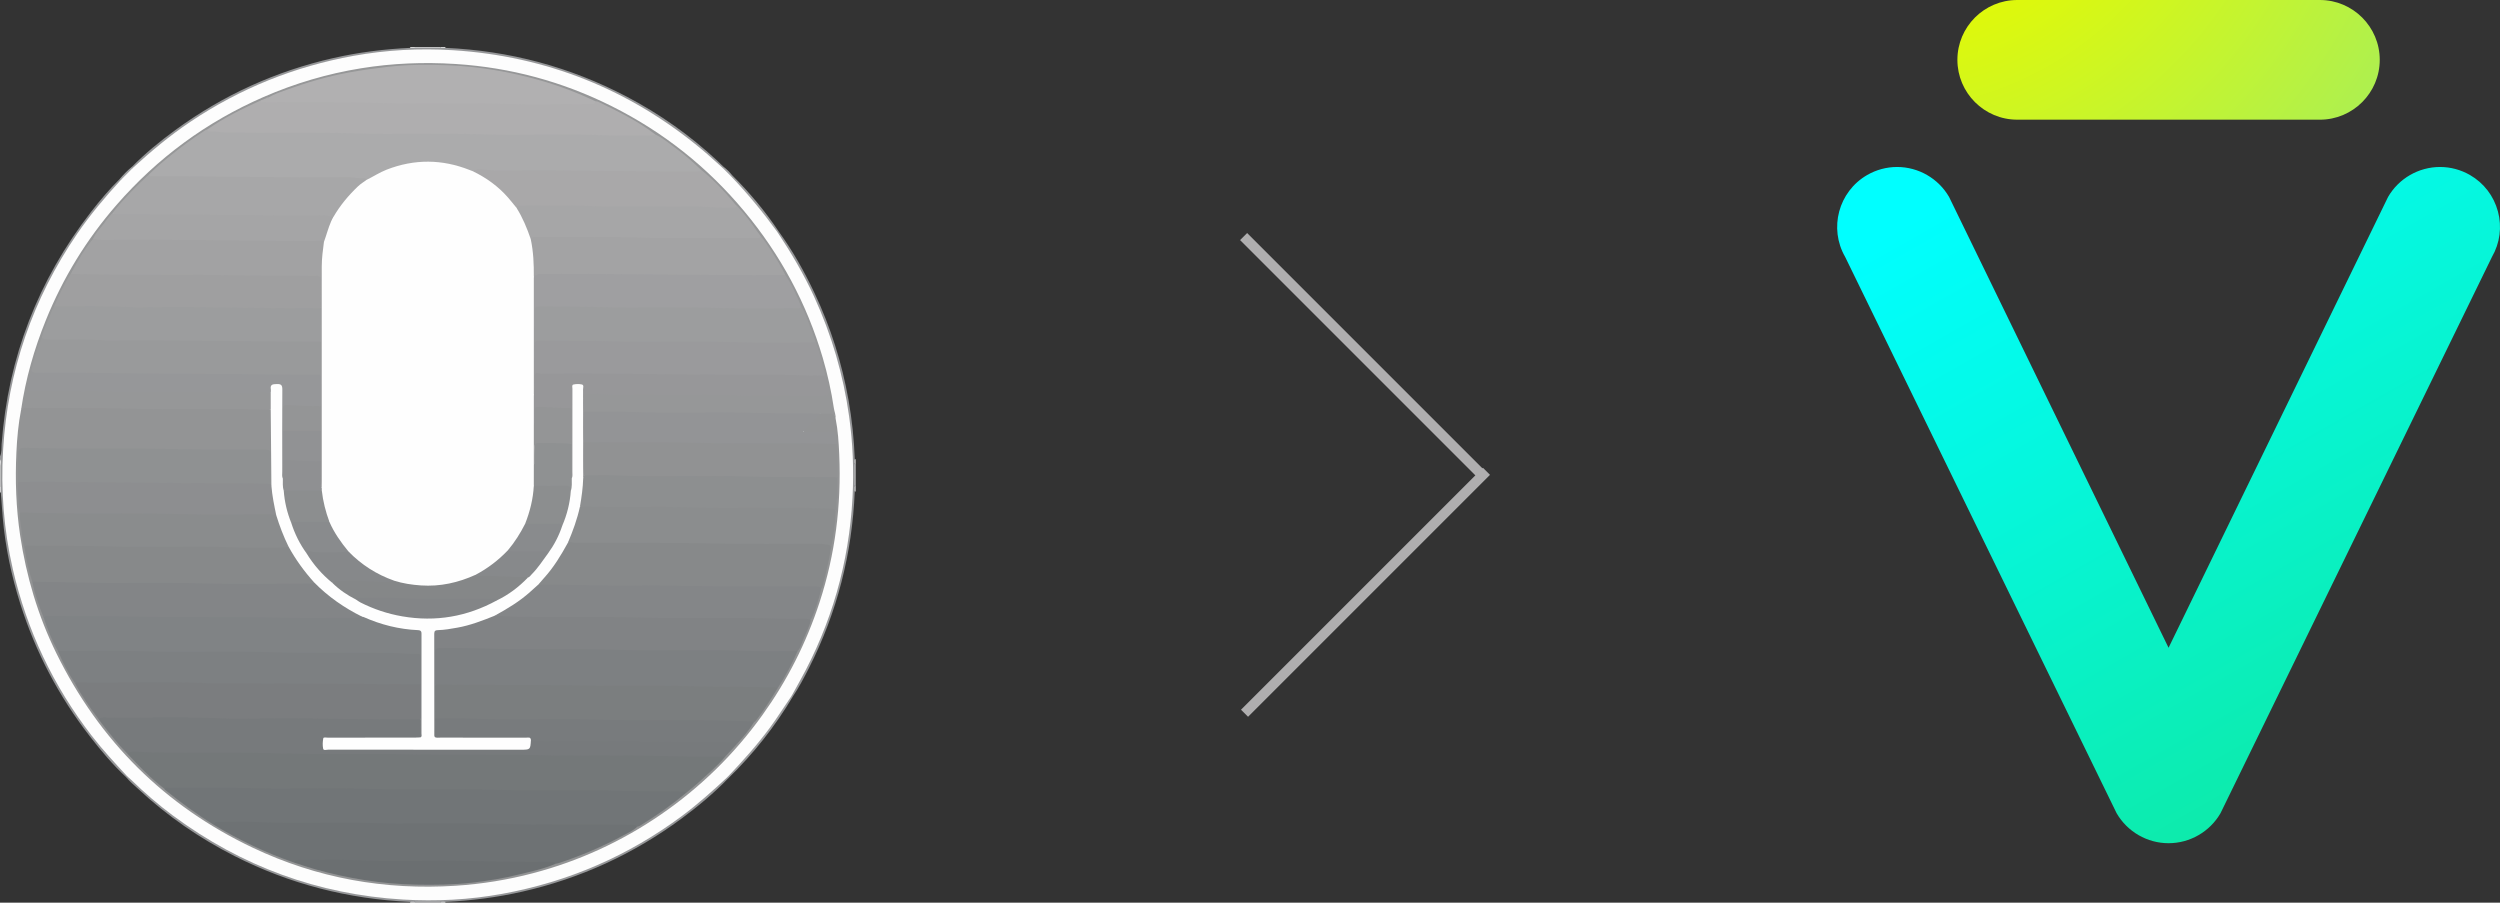 <?xml version="1.0" encoding="utf-8"?>
<!-- Generator: Adobe Illustrator 18.1.1, SVG Export Plug-In . SVG Version: 6.00 Build 0)  -->
<svg version="1.1" id="Layer_1" xmlns="http://www.w3.org/2000/svg" xmlns:xlink="http://www.w3.org/1999/xlink" x="0px" y="0px"
	 viewBox="0 0 375.48 135.572" enable-background="new 0 0 375.48 135.572" xml:space="preserve">
<rect x="0" y="0" width="375.48" height="135.572" fill="#333333" stroke="none"/>
<g>
	<g>
		<g>
			<g>
				<linearGradient id="SVGID_1_" gradientUnits="userSpaceOnUse" x1="313.264" y1="18.141" x2="447.395" y2="254.025">
					<stop  offset="0" style="stop-color:#00FFFF"/>
					<stop  offset="1" style="stop-color:#23C920"/>
				</linearGradient>
				<path fill="url(#SVGID_1_)" d="M374.27,38.594l-40.768,83.543c-1.605,2.779-4.594,4.506-7.803,4.506
					c-3.21,0-6.195-1.727-7.802-4.506L277.13,38.594c-2.481-4.302-1.005-9.821,3.3-12.306c1.369-0.792,2.925-1.21,4.498-1.21
					c3.215,0,6.205,1.729,7.809,4.505l32.963,67.705l32.966-67.705c1.602-2.776,4.596-4.505,7.809-4.505
					c1.572,0,3.129,0.418,4.5,1.21c2.082,1.201,3.572,3.146,4.194,5.469C375.793,34.081,375.472,36.509,374.27,38.594z"/>
			</g>
		</g>
		
			<radialGradient id="SVGID_2_" cx="373.997" cy="-20.073" r="189.249" gradientTransform="matrix(1 0 0 1 -91.623 -14.664)" gradientUnits="userSpaceOnUse">
			<stop  offset="0.167" style="stop-color:#E6FA00"/>
			<stop  offset="1" style="stop-color:#4ADEDB"/>
		</radialGradient>
		<path fill="url(#SVGID_2_)" d="M348.429,0h-45.456c-4.957,0-8.988,4.033-8.988,8.988c0,4.954,4.031,8.986,8.988,8.986
			l45.456,0.002c4.956,0,8.989-4.031,8.989-8.988C357.418,4.033,353.385,0,348.429,0z"/>
	</g>
	<g>
		<path fill-rule="evenodd" clip-rule="evenodd" fill="#969799" d="M0,68.54c0.295-0.591,0.199-1.243,0.244-1.86
			C1.203,53.704,5.711,42.1,13.669,31.824c1.337-1.726,2.747-3.39,4.299-4.929c0.152-0.026,0.196,0.067,0.212,0.191
			c-0.236,0.618-0.737,1.043-1.162,1.508c-3.738,4.095-6.84,8.622-9.392,13.543c-3.201,6.174-5.309,12.697-6.355,19.564
			c-0.418,2.746-0.625,5.508-0.673,8.292c-0.087,5.081,0.336,10.104,1.435,15.065c1.037,4.679,2.576,9.187,4.632,13.52
			c2.532,5.337,5.748,10.221,9.625,14.67c0.747,0.857,1.496,1.72,2.316,2.514c0.234,0.228,0.512,0.434,0.574,0.792
			c-0.017,0.124-0.062,0.218-0.214,0.192c-2.023-1.878-3.791-3.986-5.478-6.16c-4.657-6-8.137-12.626-10.432-19.867
			c-1.341-4.236-2.261-8.564-2.648-12.997c-0.109-1.251-0.192-2.505-0.288-3.757c-0.094-0.298-0.026-0.603-0.046-0.903
			c0-0.999,0-1.996,0-2.993C0.034,69.705,0.158,69.327,0,68.968C0,68.825,0,68.683,0,68.54z"/>
		<path fill-rule="evenodd" clip-rule="evenodd" fill="#D2D2D3" d="M62.325,7.071c1.283,0,2.567,0,3.85,0
			c0.043,0.095,0.02,0.171-0.068,0.227c-1.238,0.187-2.476,0.187-3.715,0.001C62.305,7.243,62.282,7.166,62.325,7.071z"/>
		<path fill-rule="evenodd" clip-rule="evenodd" fill="#D2D2D3" d="M66.175,135.572c-1.283,0-2.567,0-3.85,0
			c-0.043-0.096-0.02-0.171,0.068-0.227c1.238-0.187,2.476-0.186,3.715-0.001C66.195,135.4,66.218,135.476,66.175,135.572z"/>
		<path fill-rule="evenodd" clip-rule="evenodd" fill="#D6D6D7" d="M128.501,69.681c0,1.094,0,2.187,0,3.281
			c-0.094,0.042-0.168,0.02-0.226-0.066c-0.187-1.05-0.187-2.099-0.001-3.15C128.332,69.661,128.406,69.639,128.501,69.681z"/>
		<path fill-rule="evenodd" clip-rule="evenodd" fill="#D0D0D1" d="M0.123,69.962c0,1.05-0.001,2.1-0.001,3.15
			C0.078,73.169,0.037,73.164,0,73.104c0-1.045,0-2.091,0-3.138C0.039,69.904,0.08,69.902,0.123,69.962z"/>
		<path fill-rule="evenodd" clip-rule="evenodd" fill="#DCDCDC" d="M0.123,69.962C0.083,69.963,0.041,69.964,0,69.966
			c0-0.333,0-0.665,0-0.998C0.288,69.27,0.088,69.63,0.123,69.962z"/>
		<path fill-rule="evenodd" clip-rule="evenodd" fill="#E8E8E9" d="M0,73.104c0.041,0.004,0.082,0.007,0.123,0.009
			c-0.001,0.284-0.001,0.569-0.002,0.854C0.08,73.967,0.04,73.965,0,73.96C0,73.675,0,73.39,0,73.104z"/>
		<path fill-rule="evenodd" clip-rule="evenodd" fill="#EAEAEA" d="M128.38,72.969c0.041,0.001,0.08,0,0.12-0.007
			c0,0.285,0,0.57,0,0.855l-0.061,0.005l-0.061-0.001C128.118,73.537,128.117,73.252,128.38,72.969z"/>
		<path fill-rule="evenodd" clip-rule="evenodd" fill="#E6E6E6" d="M128.501,69.681c-0.041-0.004-0.082-0.006-0.123-0.004
			c-0.229-0.24-0.23-0.478,0.004-0.715c0.04-0.004,0.08-0.001,0.119,0.006C128.501,69.206,128.501,69.444,128.501,69.681z"/>
		<path fill-rule="evenodd" clip-rule="evenodd" fill="#ECEDED" d="M66.184,7.194c-0.004-0.041-0.007-0.082-0.009-0.123
			c0.238,0,0.476,0,0.713,0c0.001,0.04,0.002,0.079,0.005,0.118C66.658,7.424,66.421,7.423,66.184,7.194z"/>
		<path fill-rule="evenodd" clip-rule="evenodd" fill="#ECECEC" d="M62.316,135.45c0.004,0.04,0.007,0.082,0.009,0.122
			c-0.238,0-0.476,0-0.713,0c-0.001-0.04-0.003-0.08-0.005-0.119C61.842,135.218,62.079,135.22,62.316,135.45z"/>
		<path fill-rule="evenodd" clip-rule="evenodd" fill="#ECECEC" d="M62.325,7.071c-0.001,0.04-0.004,0.081-0.009,0.122
			c-0.237,0.23-0.474,0.231-0.709-0.003c0.002-0.039,0.004-0.078,0.005-0.118C61.85,7.071,62.087,7.071,62.325,7.071z"/>
		<path fill-rule="evenodd" clip-rule="evenodd" fill="#ECEDED" d="M66.175,135.572c0.002-0.04,0.004-0.082,0.009-0.122
			c0.237-0.229,0.474-0.231,0.71,0.003c-0.003,0.039-0.004,0.079-0.005,0.119C66.651,135.572,66.413,135.572,66.175,135.572z"/>
		<path fill-rule="evenodd" clip-rule="evenodd" fill="#969799" d="M66.894,135.453c-0.236-0.001-0.473-0.002-0.71-0.003
			c-1.29,0-2.578,0-3.868,0c-0.237,0.001-0.473,0.003-0.709,0.003c-9.277-0.412-18.077-2.663-26.362-6.871
			c-5.301-2.692-10.148-6.041-14.5-10.098c-0.606-0.566-1.255-1.086-1.779-1.737c0.049-0.05,0.099-0.1,0.147-0.15
			c0.344-0.066,0.514,0.199,0.713,0.387c1.848,1.747,3.76,3.418,5.777,4.972c2.661,2.051,5.476,3.861,8.43,5.455
			c6.203,3.347,12.787,5.577,19.737,6.763c4.687,0.8,9.414,1.001,14.133,0.742c9.311-0.51,18.114-2.98,26.346-7.395
			c4.692-2.515,9.012-5.557,12.939-9.161c0.639-0.586,1.189-1.297,2.003-1.682c0.124,0.014,0.219,0.056,0.197,0.208
			c-2.145,2.229-4.516,4.202-6.997,6.04c-7.212,5.339-15.2,9.002-23.951,10.996C74.639,134.788,70.787,135.277,66.894,135.453z"/>
		<path fill-rule="evenodd" clip-rule="evenodd" fill="#969799" d="M128.381,68.962c-0.002,0.238-0.003,0.476-0.004,0.715
			c0.001,1.097,0.002,2.194,0.003,3.292c0,0.285-0.001,0.568-0.001,0.854c-0.392,9.314-2.647,18.147-6.86,26.47
			c-0.748,1.477-1.519,2.945-2.441,4.326c-0.152,0.016-0.202-0.084-0.231-0.206c0.142-0.771,0.654-1.362,1.017-2.018
			c3.696-6.674,6.137-13.768,7.332-21.308c0.698-4.408,0.861-8.844,0.643-13.275c-0.368-7.488-2.067-14.702-5.037-21.596
			c-1.543-3.583-3.385-7.012-5.558-10.257c-0.21-0.312-0.475-0.601-0.517-1.001c0.017-0.125,0.058-0.229,0.215-0.213
			c2.12,2.907,3.866,6.034,5.4,9.28c2.416,5.112,4.107,10.461,5.096,16.027C127.962,62.997,128.269,65.97,128.381,68.962z"/>
		<path fill-rule="evenodd" clip-rule="evenodd" fill="#9A9B9D" d="M118.932,104.453c0.048,0.055,0.097,0.11,0.146,0.165
			c-2.688,4.517-5.918,8.606-9.69,12.269c-0.053-0.049-0.105-0.098-0.158-0.146c-0.055-0.314,0.187-0.47,0.362-0.649
			c2.26-2.31,4.353-4.76,6.246-7.381c0.875-1.211,1.721-2.443,2.509-3.714C118.489,104.767,118.563,104.445,118.932,104.453z"/>
		<path fill-rule="evenodd" clip-rule="evenodd" fill="#969799" d="M61.607,7.189c0.236,0.001,0.473,0.002,0.709,0.004
			c1.29,0,2.578,0,3.868,0c0.237-0.002,0.473-0.003,0.71-0.004c9.626,0.424,18.716,2.848,27.248,7.328
			c4.921,2.585,9.429,5.765,13.508,9.545c0.347,0.322,0.682,0.656,1.022,0.984c0.018,0.153-0.077,0.191-0.201,0.204
			c-0.608-0.252-1.037-0.746-1.505-1.17c-5.005-4.535-10.587-8.178-16.754-10.934c-4.973-2.222-10.148-3.75-15.511-4.68
			c-4.681-0.81-9.407-0.985-14.125-0.74c-7.829,0.408-15.351,2.245-22.497,5.496c-6.028,2.743-11.546,6.287-16.452,10.759
			c-0.5,0.456-0.95,0.999-1.605,1.27c-0.125-0.015-0.219-0.058-0.196-0.21c2.008-2.03,4.209-3.835,6.51-5.515
			c7.164-5.232,15.074-8.841,23.728-10.809C53.863,7.853,57.714,7.368,61.607,7.189z"/>
		<path fill-rule="evenodd" clip-rule="evenodd" fill="#9B9C9D" d="M116.942,34.743c-0.049,0.055-0.097,0.109-0.146,0.164
			c-0.298,0.027-0.403-0.213-0.535-0.4c-1.869-2.636-3.943-5.102-6.163-7.448c-0.161-0.171-0.349-0.33-0.351-0.597
			c0.035-0.108,0.084-0.193,0.22-0.142C112.562,28.904,114.908,31.695,116.942,34.743z"/>
		<path fill-rule="evenodd" clip-rule="evenodd" fill="#A0A1A3" d="M109.967,26.321c-0.053,0.057-0.106,0.114-0.16,0.171
			c-0.644-0.221-1.076-0.654-1.298-1.298c0.054-0.048,0.108-0.098,0.163-0.146C109.162,25.413,109.582,25.849,109.967,26.321z"/>
		<path fill-rule="evenodd" clip-rule="evenodd" fill="#A0A1A3" d="M19.824,25.042c0.054,0.05,0.108,0.1,0.161,0.15
			c-0.395,0.849-1.023,1.465-1.863,1.87c-0.051-0.056-0.103-0.111-0.154-0.167C18.534,26.223,19.147,25.601,19.824,25.042z"/>
		<path fill-rule="evenodd" clip-rule="evenodd" fill="#FDFDFD" d="M18.123,27.061c0.621-0.623,1.241-1.247,1.863-1.87
			c2.718-2.484,5.54-4.839,8.604-6.895c7.476-5.017,15.647-8.307,24.5-9.905C58.019,7.503,63,7.226,67.986,7.54
			c14.092,0.887,26.576,5.881,37.43,14.919c1.058,0.88,2.063,1.822,3.093,2.735c0.432,0.433,0.865,0.865,1.298,1.298
			c2.529,2.64,4.842,5.458,6.988,8.415c2.05,3.09,3.932,6.276,5.479,9.652c2.628,5.732,4.377,11.714,5.254,17.963
			c0.57,4.063,0.728,8.142,0.51,12.223c-0.521,9.773-3.144,18.964-7.905,27.531c-0.402,0.725-0.802,1.451-1.203,2.177
			c-1.114,1.615-2.15,3.282-3.317,4.862c-1.945,2.634-4.131,5.057-6.384,7.425c-2.176,2.019-4.38,4.003-6.765,5.778
			c-8.101,6.032-17.126,9.932-27.058,11.731c-4.928,0.893-9.911,1.158-14.9,0.855c-12.728-0.773-24.228-4.989-34.479-12.576
			c-2.235-1.654-4.337-3.474-6.333-5.413c-0.185-0.181-0.387-0.346-0.582-0.518c-1.843-1.98-3.683-3.962-5.342-6.107
			C7.99,103.016,4.045,94.677,1.925,85.47c-1.357-5.894-1.813-11.874-1.458-17.893c0.698-11.831,4.43-22.651,11.114-32.446
			C13.54,32.261,15.774,29.616,18.123,27.061z"/>
		<path fill-rule="evenodd" clip-rule="evenodd" fill="#939495" d="M125.498,62.832c0.358,1.797,0.471,3.625,0.55,5.446
			c0.328,7.562-0.6,14.962-2.953,22.174c-1.988,6.099-4.853,11.747-8.592,16.954c-4.226,5.884-9.333,10.875-15.304,14.971
			c-5.867,4.023-12.244,6.952-19.127,8.766c-3.816,1.006-7.693,1.633-11.635,1.889c-10.636,0.688-20.805-1.128-30.444-5.699
			c-13.257-6.288-23.076-16.084-29.535-29.236c-2.749-5.597-4.506-11.521-5.432-17.686c-0.622-4.146-0.758-8.323-0.562-12.504
			c0.1-2.13,0.296-4.259,0.703-6.36c0.127-0.331,0.387-0.459,0.72-0.488c0.285-0.025,0.569-0.022,0.854-0.022
			c2.801-0.001,5.604-0.045,8.404,0.008c8.093,0.154,16.186,0.116,24.28,0.156c1.073,0.006,2.178-0.016,3.236,0.301
			c0.203,0.233,0.216,0.522,0.209,0.805c-0.078,3.215,0.244,6.424,0.149,9.641c-0.01,0.328,0.027,0.666-0.17,0.963
			c-0.273,0.143-0.295-0.09-0.37-0.244c-0.129-1.302-0.032-2.607-0.059-3.911c-0.019-0.922-0.058-0.968-0.961-0.984
			c-0.095-0.002,0.024-0.001-0.071,0c-9.992,0.059-19.982-0.25-29.974-0.147c-1.755,0.018-3.504-0.216-5.263-0.142
			c-1.026,0.044-1.189,0.184-1.209,1.219c-0.022,1.21,0.023,2.421-0.022,3.631c-0.036,1.53,0.112,3.052,0.225,4.575
			c0.142,1.814,0.381,3.617,0.697,5.408c0.315,1.683,0.697,3.351,1.135,5.005c0.435,1.842,1.106,3.608,1.705,5.398
			c0.638,1.697,1.312,3.378,2.123,5c0.782,1.656,1.63,3.275,2.564,4.85c1.09,1.861,2.313,3.634,3.573,5.382
			c1.35,1.769,2.765,3.485,4.256,5.139c1.8,1.821,3.574,3.672,5.576,5.28c2.367,1.954,4.835,3.764,7.453,5.37
			c3.874,2.305,7.902,4.278,12.197,5.68c4.198,1.445,8.509,2.391,12.915,2.891c3.618,0.41,7.244,0.433,10.881,0.233
			c5.162-0.283,10.165-1.335,15.071-2.91c4.312-1.393,8.454-3.164,12.322-5.545c1.955-1.084,3.759-2.394,5.551-3.721
			c0.628-0.466,1.252-0.937,1.849-1.444c1.812-1.518,3.582-3.083,5.239-4.772c0.199-0.202,0.408-0.395,0.565-0.635
			c0.537-0.67,1.2-1.226,1.735-1.898c0.962-1.005,1.803-2.107,2.606-3.24c1.094-1.283,2.005-2.694,2.884-4.126
			c0.21-0.343,0.409-0.691,0.651-1.013c1.136-1.776,2.095-3.646,2.992-5.55c0.782-1.506,1.398-3.083,2.005-4.664
			c0.594-1.547,1.105-3.12,1.555-4.715c0.605-1.966,0.974-3.987,1.406-5.994c0.298-1.763,0.523-3.536,0.703-5.314
			c0.158-0.425,0.048-0.883,0.151-1.315c0.11-0.319,0.094-0.646,0.069-0.975c0-1.01-0.022-2.019,0.007-3.026
			c-0.019-1.624,0.018-3.25-0.143-4.869c-0.009-1.765-0.03-1.785-1.772-1.787c-0.804-0.001-1.608,0.014-2.413-0.012
			c-0.212-0.006-0.467-0.003-0.571-0.211c-0.111-0.221,0.073-0.411,0.221-0.555c0.778-0.756,1.457-1.617,2.356-2.248
			c0.389-0.129,0.79-0.098,1.188-0.084C125.216,61.947,125.351,62.072,125.498,62.832z"/>
		<path fill-rule="evenodd" clip-rule="evenodd" fill="#969798" d="M125.498,62.832c-0.139-0.633-0.573-0.766-1.149-0.716
			c-0.373,0.033-0.749,0.005-1.125,0.005c-0.312,0.206-0.663,0.233-1.025,0.233c-2.326-0.001-4.657,0.099-6.976-0.023
			c-4.319-0.227-8.637-0.113-12.953-0.101c-4.556,0.013-9.108-0.25-13.664-0.165c-0.308,0.006-0.621,0.013-0.896-0.169
			c-0.382-0.818-0.185-1.674-0.137-2.514c0.019-0.34,0.344-0.425,0.64-0.455c0.546-0.053,1.097-0.069,1.638-0.015
			c2.42,0.243,4.845,0.105,7.267,0.123c3.352,0.025,6.705-0.077,10.054,0.025c5.251,0.16,10.501,0.099,15.752,0.123
			c1.323,0.005,1.407-0.101,1.175-1.383c-0.081-0.444-0.213-0.878-0.269-1.326c-0.47-1.66-0.898-3.334-1.45-4.971
			c-0.69-1.77-1.249-3.591-2.113-5.292c-0.755-1.634-1.461-3.294-2.427-4.823c-1.096-2.03-2.326-3.975-3.69-5.834
			c-1.099-1.404-2.089-2.894-3.288-4.221c-0.095-0.104-0.182-0.215-0.295-0.301c-1.24-1.536-2.674-2.887-4.058-4.288
			c-0.417-0.423-0.851-0.826-1.341-1.164c-1.164-1.001-2.269-2.068-3.513-2.977c-1.087-0.793-2.141-1.635-3.308-2.315
			c-2.482-1.762-5.156-3.184-7.883-4.518c-0.384-0.188-0.771-0.362-1.192-0.457c-3.954-1.786-8.038-3.185-12.294-4.047
			c-2.771-0.562-5.562-0.958-8.389-1.166c-2.494-0.182-4.992-0.196-7.475-0.081c-4.613,0.213-9.161,0.954-13.608,2.233
			c-2.376,0.683-4.707,1.5-6.99,2.451c-0.17,0.069-0.351,0.108-0.52,0.18c-0.257,0.1-0.501,0.234-0.759,0.333
			c-2.789,1.278-5.5,2.699-8.081,4.361c-2.286,1.413-4.4,3.059-6.47,4.766c-0.75,0.619-1.435,1.312-2.193,1.921
			c-1.889,1.829-3.733,3.7-5.426,5.716c-1.021,1.304-2.082,2.578-3.003,3.959c-1.214,1.63-2.244,3.377-3.258,5.134
			c-0.942,1.619-1.749,3.306-2.555,4.994c-0.65,1.552-1.328,3.093-1.856,4.693c-0.639,1.674-1.091,3.405-1.584,5.124
			c-0.054,0.452-0.176,0.887-0.268,1.328c-0.26,1.233-0.24,1.26,0.988,1.26c2.256,0.002,4.515-0.068,6.767,0.014
			c6.718,0.243,13.439,0.013,20.155,0.163c2.444,0.054,4.889,0.069,7.332,0.113c0.307,0.005,0.622-0.014,0.891,0.184
			c0.301,0.87,0.323,1.738-0.008,2.605c-6.974-0.272-13.954,0.018-20.926-0.176c-5.197-0.144-10.391-0.019-15.585-0.111
			c-0.365-0.006-0.71,0.006-0.988,0.283c0.681-4.646,1.964-9.127,3.724-13.473c2.571-6.351,6.103-12.124,10.603-17.288
			c6.149-7.055,13.505-12.481,22.096-16.223c4.699-2.047,9.578-3.493,14.635-4.31c4.704-0.76,9.435-0.95,14.194-0.646
			c8.258,0.528,16.083,2.65,23.469,6.345c7.726,3.865,14.362,9.129,19.897,15.779c5.438,6.53,9.391,13.854,11.783,22.003
			c0.728,2.479,1.289,5.008,1.672,7.571C125.314,61.815,125.546,62.3,125.498,62.832z"/>
		<path fill-rule="evenodd" clip-rule="evenodd" fill="#747879" d="M108.954,113.608c-1.23,1.469-2.708,2.684-4.108,3.976
			c-0.551,0.509-1.151,0.965-1.729,1.445c-0.47,0.081-0.943,0.095-1.418,0.09c-8.481-0.1-16.963-0.063-25.441-0.188
			c-6.249-0.092-12.498,0.069-18.741-0.124c-6.486-0.201-12.974,0.047-19.455-0.15c-4.182-0.127-8.36-0.045-12.54-0.108
			c-0.287-0.004-0.568-0.035-0.848-0.094c-2.043-1.56-3.815-3.404-5.563-5.275c0.08-0.44,0.46-0.433,0.771-0.481
			c0.493-0.075,0.997-0.056,1.494-0.031c6.031,0.306,12.068-0.019,18.097,0.157c6.699,0.196,13.399-0.037,20.093,0.154
			c6.035,0.172,12.068-0.048,18.098,0.132c6.699,0.2,13.398-0.025,20.093,0.157c3.397,0.091,6.791,0.044,10.186,0.111
			C108.292,113.386,108.665,113.324,108.954,113.608z"/>
		<path fill-rule="evenodd" clip-rule="evenodd" fill="#717577" d="M24.674,118.456c0.211-0.231,0.491-0.136,0.739-0.137
			c3.635-0.006,7.272-0.112,10.9,0.02c6.455,0.236,12.912-0.061,19.361,0.146c6.29,0.202,12.579-0.064,18.863,0.142
			c6.313,0.206,12.626-0.051,18.933,0.152c2.989,0.096,5.974,0.037,8.96,0.104c0.242,0.005,0.472,0.025,0.685,0.147
			c-2.134,1.791-4.409,3.386-6.777,4.851c-0.202,0.125-0.393,0.262-0.639,0.286c-5.772-0.13-11.548,0.082-17.317-0.087
			c-6.391-0.187-12.782,0.057-19.166-0.14c-6.296-0.194-12.591,0.011-18.883-0.142c-2.255-0.054-4.509-0.104-6.765-0.117
			c-0.501-0.003-0.998,0.021-1.478,0.182c-2.559-1.567-4.961-3.355-7.296-5.235C24.744,118.585,24.714,118.514,24.674,118.456z"/>
		<path fill-rule="evenodd" clip-rule="evenodd" fill="#6E7274" d="M32.092,123.862c0.136-0.466,0.523-0.411,0.872-0.411
			c1.878-0.004,3.758-0.08,5.631,0.012c5.721,0.281,11.446-0.022,17.164,0.144c6.981,0.202,13.964-0.032,20.94,0.16
			c5.985,0.165,11.966,0.02,17.949,0.11c0.376,0.005,0.771-0.059,1.053,0.289c-0.59,0.601-1.37,0.915-2.086,1.302
			c-3.106,1.673-6.342,3.056-9.693,4.163c-0.155,0.051-0.321,0.071-0.481,0.105c-0.709-0.085-1.422-0.065-2.134-0.067
			c-8.907-0.031-17.814-0.157-26.721-0.185c-2.966-0.009-5.935-0.056-8.903-0.096c-0.493-0.006-0.998-0.042-1.466,0.181
			C39.966,128.108,35.936,126.184,32.092,123.862z"/>
		<path fill-rule="evenodd" clip-rule="evenodd" fill="#777A7C" d="M108.954,113.608c-7.334,0.08-14.667-0.245-22.001-0.146
			c-1.283,0.018-2.566,0.034-3.849-0.002c-7.333-0.209-14.671-0.004-22.001-0.174c-6.244-0.146-12.487,0.07-18.725-0.131
			c-6.504-0.21-13.006-0.013-19.508-0.14c-0.893-0.017-1.791-0.118-2.69-0.121c-0.384-0.002-0.755,0.029-1.068,0.286
			c-1.393-1.402-2.608-2.956-3.822-4.51c-0.159-0.203-0.304-0.417-0.456-0.625c0.005-0.309,0.247-0.376,0.472-0.449
			c0.159-0.051,0.327-0.055,0.494-0.06c0.238-0.008,0.475-0.006,0.712-0.007c11.418-0.082,22.834,0.168,34.252,0.188
			c3.818,0.007,7.641,0.032,11.46,0.1c0.33,0.006,0.669-0.022,0.965,0.177c0.324,0.924,0.271,1.854,0.036,2.786
			c-0.353,0.266-0.77,0.202-1.168,0.203c-4.017,0.005-8.033,0.003-12.048,0.004c-0.262,0-0.522,0-0.784,0.019
			c-0.415,0.029-0.494,0.304-0.494,0.643c0,0.353,0.034,0.678,0.498,0.712c0.309,0.023,0.617,0.02,0.925,0.02
			c9.221,0.001,18.442,0.002,27.663-0.001c0.45,0,0.918,0.084,1.347-0.063c0.545-0.187,0.203-0.836,0.525-1.162
			c0.199-0.161,0.437-0.189,0.675-0.167c2.465,0.229,4.935,0.079,7.403,0.102c3.063,0.029,6.129-0.068,9.188,0.025
			c4.201,0.127,8.401,0.104,12.602,0.136c0.416,0.003,0.943-0.112,1.113,0.497C110.097,112.367,109.526,112.988,108.954,113.608z"/>
		<path fill-rule="evenodd" clip-rule="evenodd" fill="#7D8082" d="M119.801,97.777c-0.851,1.934-1.817,3.805-2.995,5.562
			c-0.275,0.096-0.559,0.095-0.845,0.093c-1.924-0.008-3.849,0.044-5.771-0.012c-7.146-0.208-14.295,0.001-21.438-0.17
			c-6.079-0.146-12.155-0.038-18.232-0.099c-1.52-0.016-3.031-0.23-4.552-0.163c-0.237,0.01-0.476-0.025-0.676-0.181
			c-0.076-0.094-0.135-0.2-0.14-0.321c-0.065-1.568-0.039-3.135-0.014-4.703c0.005-0.358,0.21-0.564,0.563-0.624
			c0.212-0.036,0.427-0.046,0.639-0.042c8.434,0.142,16.869,0.041,25.3,0.184c5.844,0.1,11.688-0.03,17.53,0.118
			c3.254,0.082,6.506,0.114,9.759,0.129C119.236,97.551,119.555,97.53,119.801,97.777z"/>
		<path fill-rule="evenodd" clip-rule="evenodd" fill="#808385" d="M63.18,110.744c-0.002-0.898-0.003-1.797-0.006-2.695
			c-0.204-0.233-0.218-0.519-0.217-0.804c0.001-1.493-0.027-2.986,0.012-4.478c-0.043-1.116-0.006-2.232-0.02-3.347
			c-0.011-0.91-0.067-0.945-0.969-0.985c-6.383-0.283-12.772,0.008-19.154-0.164c-6.647-0.179-13.296,0.036-19.938-0.153
			c-4.345-0.123-8.687-0.036-13.029-0.11c-0.398-0.007-0.815,0.059-1.16-0.23c-0.91-1.579-1.554-3.272-2.137-4.992
			c-0.021-0.23,0.12-0.347,0.307-0.423c0.133-0.054,0.275-0.08,0.418-0.079c4.129,0.03,8.259-0.137,12.387,0.091
			c0.308,0.018,0.616,0.036,0.924,0.036c1.116,0.001,2.231,0.01,3.347-0.001c9.803-0.097,19.604,0.246,29.407,0.141
			c0.309-0.003,0.616-0.012,0.917-0.085c0.345-0.033,0.653,0.097,0.959,0.228c2.362,1.013,4.838,1.54,7.393,1.729
			c0.748,0.055,0.913,0.194,0.915,0.965c0.017,4.872,0.016,9.745-0.003,14.617C63.531,110.281,63.621,110.655,63.18,110.744z"/>
		<path fill-rule="evenodd" clip-rule="evenodd" fill="#7B7D7F" d="M63.174,102.771c0,1.759,0,3.519,0,5.277
			c-7.715,0.088-15.428-0.236-23.144-0.149c-2.304,0.026-4.612,0.094-6.912-0.014c-5.743-0.268-11.487-0.039-17.229-0.124
			c-0.375-0.006-0.77-0.061-1.055,0.283c-1.3-1.732-2.556-3.495-3.568-5.417c0.036-0.329,0.309-0.315,0.53-0.352
			c0.258-0.042,0.521-0.024,0.783-0.025c0.333-0.001,0.665,0.002,0.997-0.001c11.661-0.092,23.32,0.15,34.981,0.19
			c4.532,0.015,9.068,0.024,13.603,0.098C62.512,102.544,62.88,102.504,63.174,102.771z"/>
		<path fill-rule="evenodd" clip-rule="evenodd" fill="#87898A" d="M124.792,82.375c-0.269,1.857-0.744,3.671-1.194,5.49
			c-0.042,0.171-0.054,0.381-0.232,0.5c-5.602-0.123-11.209,0.086-16.808-0.086c-6.15-0.187-12.3,0.02-18.447-0.137
			c-2.324-0.06-4.65-0.054-6.971-0.173c-0.589-0.221-0.213-0.505-0.024-0.734c0.674-0.82,1.38-1.614,1.996-2.483
			c0.616-0.869,1.161-1.779,1.652-2.722c0.165-0.315,0.317-0.642,0.705-0.75c1.33-0.002,2.658,0.012,3.986,0.01
			c3.205-0.004,6.409-0.051,9.612,0.008c7.925,0.146,15.85,0.133,23.775,0.133c0.501,0,0.997,0.044,1.48,0.176
			C124.71,81.713,124.974,81.911,124.792,82.375z"/>
		<path fill-rule="evenodd" clip-rule="evenodd" fill="#818385" d="M119.801,97.777c-2.448,0-4.9,0.085-7.343-0.016
			c-6.482-0.267-12.968,0.053-19.446-0.157c-5.153-0.167-10.304-0.053-15.455-0.103c-3.821-0.037-7.639-0.237-11.461-0.169
			c-0.641,0.011-0.806,0.189-0.787,0.808c0.048,1.544,0.026,3.089,0.033,4.633c0.182,0.212,0.2,0.472,0.201,0.732
			c0,1.457,0.027,2.914-0.012,4.371c-0.055,0.949,0.195,1.916-0.164,2.848c-0.289,0.108-0.308-0.136-0.353-0.296
			c-0.084-0.299-0.056-0.612-0.056-0.92c-0.002-4.506-0.001-9.012-0.001-13.518c0-0.142-0.001-0.285,0.003-0.427
			c0.03-0.891,0.197-1.056,1.084-1.146c2.156-0.217,4.267-0.635,6.303-1.396c0.664-0.248,1.277-0.641,2.003-0.716
			c6.858,0.199,13.722-0.039,20.578,0.141c6.007,0.158,12.012-0.021,18.015,0.129c2.61,0.065,5.219,0.106,7.829,0.129
			c0.377,0.002,0.773-0.004,1.026,0.366c-0.231,1.089-0.77,2.061-1.193,3.074C120.372,96.702,120.23,97.313,119.801,97.777z"/>
		<path fill-rule="evenodd" clip-rule="evenodd" fill="#FEFEFE" d="M74.271,92.487c-1.825,0.73-3.654,1.443-5.602,1.785
			c-0.957,0.168-1.913,0.344-2.887,0.368c-0.369,0.009-0.563,0.106-0.562,0.528c0.008,5.1,0.003,10.2,0.006,15.301
			c0,0.084,0.063,0.167,0.097,0.251c0.242-0.19,0.53-0.192,0.815-0.193c4.227-0.006,8.455-0.006,12.682,0
			c0.214,0,0.429,0.004,0.635,0.07c0.295,0.097,0.449,0.266,0.284,0.587c-0.086,1.419-0.086,1.419-1.568,1.419
			c-9.626,0-19.251,0.001-28.877-0.008c-0.261,0-0.694,0.17-0.759-0.149c-0.101-0.498-0.074-1.045,0.018-1.551
			c0.039-0.211,0.426-0.106,0.654-0.106c4.374-0.005,8.748-0.003,13.12-0.005c0.284,0,0.567-0.026,0.852-0.039
			c0.234-0.152,0.126-0.389,0.126-0.584c0.005-4.942,0.001-9.886,0.003-14.83c0-0.378,0.023-0.664-0.527-0.689
			c-2.852-0.126-5.576-0.813-8.183-1.975c-0.063-0.028-0.138-0.029-0.208-0.043c-1.06-0.181-1.896-0.831-2.778-1.363
			c-1.666-1.006-3.155-2.245-4.496-3.658c-1.597-1.626-2.858-3.493-3.948-5.484c-0.797-1.531-1.422-3.129-1.852-4.803
			c-0.33-1.188-0.548-2.395-0.682-3.62c-0.028-0.257-0.07-0.52,0.129-0.739c-0.033-3.802-0.066-7.603-0.099-11.406
			c0-0.855,0-1.711-0.001-2.566c-0.315-0.406-0.365-0.886-0.039-1.242c0.392-0.429,0.97-0.308,1.476-0.185
			c0.476,0.116,0.478,0.551,0.476,0.928c-0.019,4.056-0.022,8.111-0.017,12.168c0,0.354-0.033,0.712,0.076,1.059
			c0.136,0.624,0.014,1.267,0.144,1.892c0.158,1.654,0.538,3.257,1.106,4.817c0.517,1.643,1.291,3.16,2.252,4.585
			c1.098,1.642,2.34,3.16,3.875,4.42c1.118,1.002,2.335,1.865,3.667,2.562c2.628,1.461,5.444,2.285,8.429,2.61
			c4.369,0.478,8.417-0.542,12.284-2.493c1.822-0.827,3.328-2.097,4.791-3.425c0.972-0.869,1.711-1.931,2.47-2.976
			c0.179-0.248,0.353-0.501,0.556-0.73c0.922-1.27,1.573-2.678,2.116-4.142c0.621-1.693,1.07-3.428,1.259-5.225
			c0.166-0.622-0.027-1.269,0.135-1.892c0.101-0.325,0.075-0.659,0.075-0.99c-0.003-3.801,0.02-7.602-0.029-11.401
			c-0.003-0.261-0.005-0.523,0.005-0.784c0.037-0.938,0.766-1.385,1.613-0.972c0.522,0.255,0.463,0.77,0.369,1.19
			c-0.127,0.567-0.143,1.132-0.109,1.696c0.22,3.747,0.088,7.496,0.13,11.243c0.026,1.448-0.18,2.871-0.466,4.286
			c-0.303,1.383-0.684,2.743-1.206,4.063c-0.208,0.529-0.423,1.048-0.814,1.473c-1.024,1.862-2.114,3.679-3.554,5.261
			c-0.3,0.33-0.587,0.672-0.88,1.01c-0.411,0.875-1.246,1.332-1.938,1.916c-1.103,0.93-2.325,1.695-3.585,2.399
			C74.995,92.294,74.628,92.371,74.271,92.487z"/>
		<path fill-rule="evenodd" clip-rule="evenodd" fill="#7B7E7F" d="M65.343,107.908c0-1.711-0.001-3.423-0.001-5.135
			c7.312,0.228,14.629-0.001,21.938,0.176c5.534,0.135,11.065-0.029,16.594,0.121c4.083,0.11,8.163,0.121,12.245,0.124
			c0.243,0.001,0.473,0.022,0.687,0.145c-0.977,1.606-1.967,3.204-3.124,4.69c-0.131,0.169-0.242,0.348-0.44,0.446
			c-1.326,0.167-2.653,0.109-3.979,0.018c-0.354-0.024-0.708-0.076-1.066-0.072c-11.548,0.102-23.095-0.22-34.645-0.151
			c-2.469,0.014-4.936-0.208-7.408-0.142C65.862,108.136,65.568,108.133,65.343,107.908z"/>
		<path fill-rule="evenodd" clip-rule="evenodd" fill="#7D8082" d="M63.174,102.771c-9.11-0.048-18.22-0.097-27.33-0.143
			c-1.519-0.008-3.042,0.059-4.557-0.012c-6.403-0.301-12.809-0.043-19.211-0.126c-0.271-0.004-0.575-0.108-0.81,0.139
			c-1.032-1.523-1.849-3.16-2.568-4.85c4.088,0,8.18-0.114,12.263,0.025c6.46,0.22,12.921-0.062,19.376,0.144
			c6.246,0.199,12.49,0.018,18.734,0.123c1.206,0.02,2.409,0.203,3.619,0.132c0.445-0.026,0.498,0.219,0.495,0.576
			C63.172,100.109,63.176,101.44,63.174,102.771z"/>
		<path fill-rule="evenodd" clip-rule="evenodd" fill="#838587" d="M47.212,87.506c2.098,2.12,4.509,3.8,7.18,5.117
			c-0.41,0.134-0.828,0.168-1.259,0.167c-3.49-0.008-6.982,0.059-10.47-0.018c-7.544-0.164-15.091-0.015-22.631-0.17
			c-4.198-0.087-8.395-0.02-12.59-0.097c-0.314-0.005-0.686-0.117-0.881,0.281c-0.688-1.77-1.359-3.545-1.712-5.42
			c0.362-0.322,0.81-0.237,1.225-0.226c6.335,0.169,12.672,0.073,19.008,0.154c7.143,0.091,14.285,0.146,21.428,0.12
			C46.749,87.413,46.982,87.436,47.212,87.506z"/>
		<path fill-rule="evenodd" clip-rule="evenodd" fill="#87898A" d="M47.212,87.506c-0.257,0.16-0.543,0.146-0.829,0.146
			c-5.348-0.002-10.7,0.124-16.043-0.033c-6.318-0.186-12.635,0.04-18.949-0.145c-2.181-0.063-4.361-0.053-6.542-0.108
			c-0.554-1.624-0.904-3.294-1.14-4.991c-0.176-0.37,0.024-0.531,0.348-0.608c0.279-0.067,0.567-0.051,0.851-0.052
			c3.087-0.001,6.177-0.097,9.259,0.02c6.385,0.243,12.771-0.026,19.152,0.152c3.181,0.089,6.359,0.088,9.538,0.094
			c0.169,0,0.332,0.015,0.477,0.11C44.405,84.054,45.711,85.85,47.212,87.506z"/>
		<path fill-rule="evenodd" clip-rule="evenodd" fill="#848688" d="M74.271,92.487c1.901-1.042,3.759-2.149,5.378-3.611
			c0.402-0.362,0.803-0.724,1.205-1.086c5.128-0.005,10.253,0.242,15.382,0.149c1.069-0.019,2.139-0.024,3.208,0.001
			c7.669,0.179,15.34,0.132,23.01,0.138c0.337,0,0.67-0.008,0.912,0.287c-0.384,1.615-0.843,3.204-1.568,4.706
			c-0.366-0.108-0.736-0.151-1.12-0.148c-1.211,0.014-2.425,0.044-3.635-0.001c-6.905-0.257-13.815,0.022-20.717-0.168
			c-6.338-0.176-12.674-0.009-19.009-0.124C76.302,92.611,75.289,92.473,74.271,92.487z"/>
		<path fill-rule="evenodd" clip-rule="evenodd" fill="#8B8D8E" d="M85.289,81.52c0.752-1.762,1.409-3.557,1.816-5.434
			c0.309-0.231,0.669-0.217,1.025-0.217c4.558-0.002,9.12-0.12,13.673,0.029c5.911,0.192,11.819,0.044,17.728,0.104
			c1.686,0.017,3.362,0.21,5.049,0.171c0.784-0.018,0.943,0.172,0.924,0.782c-0.072,1.828-0.313,3.634-0.713,5.42
			c0.014-0.33-0.09-0.533-0.467-0.576c-0.609-0.068-1.214-0.146-1.834-0.145c-4.748,0.013-9.499,0.09-14.247-0.012
			c-7.309-0.157-14.616-0.104-21.923-0.112C85.977,81.53,85.633,81.285,85.289,81.52z"/>
		<path fill-rule="evenodd" clip-rule="evenodd" fill="#919293" d="M125.648,66.687c0.181,1.66,0.141,3.327,0.142,4.992
			c-0.274,0.245-0.615,0.229-0.945,0.229c-3.729,0.004-7.46,0.118-11.182-0.029c-4.061-0.162-8.118-0.11-12.175-0.091
			c-4.297,0.02-8.589-0.189-12.886-0.166c-0.306,0.001-0.623,0.02-0.887-0.188c-0.131-1.684-0.095-3.369-0.019-5.055
			c0.28-0.239,0.624-0.205,0.952-0.205c4.847-0.006,9.698-0.124,14.541,0.027c6.035,0.188,12.066,0.045,18.099,0.099
			c1.238,0.011,2.464,0.177,3.7,0.167C125.228,66.464,125.46,66.515,125.648,66.687z"/>
		<path fill-rule="evenodd" clip-rule="evenodd" fill="#8A8C8D" d="M43.333,82.091c-0.341,0.107-0.687,0.147-1.048,0.146
			c-2.28-0.009-4.564,0.076-6.841-0.02c-6.527-0.271-13.058,0.046-19.581-0.162c-3.821-0.122-7.639-0.029-11.458-0.103
			c-0.302-0.006-0.724-0.14-0.698,0.424c-0.368-1.072-0.393-2.204-0.559-3.309c-0.104-0.696-0.225-1.399-0.154-2.111
			c0.245-0.248,0.566-0.236,0.87-0.224c6.809,0.271,13.625-0.021,20.433,0.173c5.199,0.148,10.395,0.021,15.591,0.113
			c0.549,0.01,1.154-0.134,1.601,0.364C41.99,78.996,42.588,80.571,43.333,82.091z"/>
		<path fill-rule="evenodd" clip-rule="evenodd" fill="#8F9192" d="M2.71,72.391c0-1.307-0.005-2.614,0.001-3.921
			c0.004-1.042,0.177-1.238,1.191-1.209c7.335,0.21,14.676,0.011,22.01,0.178c4.654,0.105,9.304,0.032,13.956,0.086
			c0.636,0.007,0.81,0.18,0.791,0.804c-0.045,1.448-0.016,2.898-0.016,4.348c-0.319,0.279-0.712,0.215-1.087,0.23
			c-1.853,0.072-3.701-0.127-5.551-0.135c-4.988-0.021-9.978,0.08-14.964-0.031c-5.128-0.114-10.256-0.097-15.385-0.122
			C3.325,72.619,2.984,72.637,2.71,72.391z"/>
		<path fill-rule="evenodd" clip-rule="evenodd" fill="#8D8F90" d="M87.713,71.394c1.638,0,3.28-0.062,4.915,0.011
			c6.524,0.287,13.053-0.046,19.573,0.164c4.533,0.146,9.06,0.026,13.59,0.11c0,1.046,0,2.091,0,3.137
			c-0.186,0.262,0.036,0.592-0.142,0.855c-0.064,0.426,0.142,0.883-0.144,1.284c0.024-0.464-0.293-0.559-0.648-0.565
			c-1.397-0.023-2.795-0.106-4.188-0.122c-5.633-0.064-11.269,0.097-16.897-0.062c-5.557-0.155-11.111-0.013-16.667-0.121
			c0.242-1.414,0.447-2.833,0.487-4.27C87.694,71.693,87.58,71.508,87.713,71.394z"/>
		<path fill-rule="evenodd" clip-rule="evenodd" fill="#8D8E90" d="M2.71,72.391c0.166,0,0.332,0,0.498-0.001
			c10.633-0.052,21.264,0.214,31.896,0.181c1.84-0.006,3.692,0.06,5.538,0.105c0.041,0.094,0.081,0.187,0.122,0.279
			c0.112,1.496,0.421,2.959,0.725,4.424c-0.598-0.159-1.21-0.142-1.821-0.142c-4.135,0.001-8.272,0.096-12.403-0.021
			c-6.885-0.194-13.769-0.04-20.653-0.147c-1.203-0.019-2.411-0.105-3.618-0.116c-0.274-0.886-0.14-1.813-0.269-2.716
			C2.64,73.635,2.71,73.008,2.71,72.391z"/>
		<path fill-rule="evenodd" clip-rule="evenodd" fill="#939496" d="M125.648,66.687c-6.974-0.275-13.954,0.017-20.926-0.176
			c-5.672-0.157-11.34-0.023-17.009-0.108c-0.119-1.521-0.118-3.043,0-4.563c2.208,0,4.42-0.079,6.625,0.013
			c6.476,0.271,12.956-0.037,19.428,0.164c3.154,0.097,6.306,0.031,9.457,0.106c-0.826,0.866-1.654,1.732-2.588,2.71
			c1.299,0,2.45,0,3.601,0c1.178,0,1.184-0.001,1.384,1.145C125.661,66.208,125.64,66.45,125.648,66.687z"/>
		<path fill-rule="evenodd" clip-rule="evenodd" fill="#787B7D" d="M65.343,107.908c1.711-0.001,3.426-0.071,5.133,0.008
			c6.315,0.291,12.635-0.047,18.946,0.156c6.389,0.206,12.775-0.005,19.16,0.145c1.371,0.032,2.744,0.09,4.118,0.122
			c0.181,0.004,0.362,0.09,0.543,0.138c-0.719,1.199-1.644,2.238-2.573,3.271c-0.166-0.192-0.383-0.269-0.63-0.276
			c-0.095-0.002-0.19-0.001-0.285-0.001c-9.323,0.009-18.645-0.242-27.968-0.15c-0.682,0.007-1.364-0.087-2.046-0.135
			c-0.014-0.547-0.427-0.394-0.724-0.394c-4.284-0.006-8.567-0.003-12.852-0.007c-0.28,0-0.568,0.057-0.841-0.063
			C65.33,109.782,65.337,108.845,65.343,107.908z"/>
		<path fill-rule="evenodd" clip-rule="evenodd" fill="#6B6F71" d="M44.215,129.569c0.111-0.435,0.47-0.412,0.798-0.413
			c2.661-0.004,5.325-0.099,7.981,0.017c5.958,0.261,11.917-0.031,17.871,0.146c3.915,0.117,7.828,0.091,11.742,0.119
			c0.317,0,0.618,0.024,0.834,0.298c-1.763,0.767-3.641,1.139-5.493,1.602c-2.315,0.579-4.666,0.956-7.032,1.226
			c-2.826,0.322-5.669,0.355-8.51,0.297c-5.126-0.104-10.147-0.924-15.078-2.31C46.28,130.256,45.251,129.898,44.215,129.569z"/>
		<path fill-rule="evenodd" clip-rule="evenodd" fill="#939496" d="M125.648,75.671c0.045-0.285-0.117-0.605,0.142-0.855
			C125.745,75.101,125.906,75.421,125.648,75.671z"/>
		<path fill-rule="evenodd" clip-rule="evenodd" fill="#ABABAC" d="M98.413,20.189c1.224,0.574,2.228,1.471,3.308,2.253
			c1.259,0.912,2.402,1.963,3.535,3.024c0.026,0.273-0.159,0.371-0.371,0.444c-0.136,0.046-0.279,0.064-0.421,0.062
			c-4.149-0.045-8.301,0.149-12.449-0.108c-0.356-0.021-0.712-0.022-1.067-0.022c-5.314-0.001-10.628-0.012-15.943,0.007
			c-1.116,0.004-2.219-0.234-3.337-0.138c-0.164,0.014-0.334-0.019-0.484,0.071c-0.453,0.137-0.833-0.112-1.223-0.257
			c-3.278-1.222-6.605-1.323-9.98-0.473c-1.46,0.367-2.799,1.014-4.094,1.766c-0.304,0.176-0.589,0.42-0.984,0.263
			c-0.986-0.127-1.975-0.229-2.968-0.237c-1.804-0.015-3.608-0.024-5.413-0.001c-7.689,0.098-15.377-0.222-23.067-0.148
			c-0.261,0.002-0.526,0.014-0.777-0.069c-0.206-0.068-0.428-0.144-0.284-0.444c1.157-1.14,2.406-2.175,3.678-3.184
			c1.477-1.172,2.991-2.295,4.58-3.315c0.14-0.089,0.259-0.207,0.438-0.208c5.007,0.365,10.022,0.109,15.032,0.205
			c8.1,0.154,16.202,0.02,24.299,0.177c6.059,0.117,12.115-0.029,18.17,0.123c3.016,0.076,6.031,0.118,9.046,0.121
			C97.898,20.102,98.152,20.178,98.413,20.189z"/>
		<path fill-rule="evenodd" clip-rule="evenodd" fill="#AFAEAF" d="M98.413,20.189c-0.234,0.142-0.492,0.148-0.757,0.148
			c-2.233-0.003-4.471,0.08-6.7-0.018c-6.315-0.278-12.634,0.052-18.945-0.152c-6.341-0.205-12.682,0.061-19.017-0.142
			c-6.341-0.205-12.679-0.025-19.017-0.123c-0.779-0.012-1.549-0.192-2.335-0.148c-0.215,0.011-0.412-0.096-0.554-0.277
			c2.544-1.777,5.309-3.15,8.131-4.415c0.538,0.138,1.084,0.049,1.626,0.05c4.586,0.003,9.177-0.112,13.758,0.029
			c6.487,0.201,12.975-0.054,19.457,0.147c4.634,0.143,9.265,0.042,13.896,0.107c0.494,0.007,1.001,0.046,1.466-0.195
			c0.139,0.023,0.292,0.016,0.413,0.075C92.793,16.74,95.779,18.157,98.413,20.189z"/>
		<path fill-rule="evenodd" clip-rule="evenodd" fill="#999A9B" d="M4.707,55.705c0.42-1.696,0.83-3.395,1.569-4.992
			c3.03,0.171,6.069-0.107,9.099,0.171c0.308,0.029,0.616,0.025,0.925,0.025c1.875,0,3.75,0.016,5.625-0.002
			c8.424-0.081,16.846,0.246,25.271,0.148c0.352-0.004,0.717-0.037,1.033,0.185c0.062,0.073,0.125,0.155,0.129,0.249
			c0.073,1.542,0.099,3.084-0.014,4.626c-0.005,0.073-0.062,0.127-0.098,0.188c-0.309,0.237-0.674,0.2-1.027,0.201
			c-3.398,0.006-6.8,0.107-10.193-0.02c-6.201-0.232-12.403,0.042-18.599-0.147c-4.182-0.128-8.361-0.052-12.54-0.125
			C5.448,56.204,4.896,56.342,4.707,55.705z"/>
		<path fill-rule="evenodd" clip-rule="evenodd" fill="#9A9A9C" d="M122.51,51.426c0.619,1.574,1.019,3.213,1.426,4.849
			c-0.072,0.401-0.414,0.356-0.671,0.355c-1.567-0.004-3.137,0.112-4.7-0.081c-0.355-0.045-0.712-0.042-1.067-0.043
			c-2.044,0-4.087-0.003-6.131,0c-10.05,0.01-20.099-0.215-30.149-0.177c-0.558,0.003-0.706,0.208-0.693,0.704
			c0.012,0.522,0.024,1.046-0.013,1.567c-0.02,0.269,0.021,0.595-0.355,0.691c-0.171-0.155-0.214-0.365-0.214-0.578
			c-0.005-1.478-0.083-2.956,0.045-4.433c0.203-0.725,0.079-1.466,0.105-2.198c0.033-0.874,0.232-1.156,1.08-1.151
			c3.299,0.017,6.602-0.155,9.899,0.097c0.333,0.026,0.665,0.024,0.998,0.024c3.088,0,6.176,0.017,9.265-0.003
			c6.721-0.043,13.439,0.253,20.161,0.148C121.846,51.191,122.212,51.167,122.51,51.426z"/>
		<path fill-rule="evenodd" clip-rule="evenodd" fill="#9C9D9E" d="M122.51,51.426c-3.85,0-7.703,0.109-11.547-0.023
			c-6.553-0.227-13.108,0.049-19.656-0.155c-3.347-0.105-6.69-0.032-10.034-0.103c-0.924-0.019-0.951,0.054-0.986,0.957
			c-0.027,0.726,0.148,1.464-0.111,2.178c-0.214-0.165-0.239-0.409-0.239-0.644c0.003-1.401-0.079-2.803,0.049-4.203
			c0.211-0.819,0.074-1.653,0.105-2.48c0.034-0.896,0.239-1.166,1.145-1.16c2.68,0.021,5.363-0.147,8.04,0.104
			c0.26,0.025,0.521,0.021,0.782,0.021c0.832,0.001,1.662,0.009,2.492-0.001c9.066-0.109,18.129,0.218,27.195,0.139
			c0.214-0.002,0.43-0.013,0.626,0.094c0.688,0.976,0.956,2.139,1.416,3.215C122.075,50.031,122.272,50.737,122.51,51.426z"/>
		<path fill-rule="evenodd" clip-rule="evenodd" fill="#9C9D9E" d="M48.2,51.285c-10.681,0.066-21.36-0.252-32.041-0.145
			c-0.071,0.001-0.143,0.006-0.213,0c-2.911-0.271-5.83-0.089-8.745-0.141c-0.336-0.006-0.656-0.063-0.925-0.286
			c0.311-1.388,0.987-2.638,1.483-3.957c0.098-0.26,0.246-0.5,0.371-0.75c0.275-0.242,0.615-0.229,0.946-0.229
			c2.731-0.005,5.468-0.107,8.194,0.021c4.774,0.224,9.545,0.078,14.317,0.109c5.224,0.035,10.446,0.253,15.67,0.156
			c0.33-0.006,0.669-0.024,0.964,0.181c0.036,0.087,0.026-0.036,0.04,0.056c0.252,1.625,0.197,3.253,0.031,4.882
			C48.289,51.219,48.232,51.25,48.2,51.285z"/>
		<path fill-rule="evenodd" clip-rule="evenodd" fill="#A3A3A4" d="M114.238,35.451c1.069,1.269,1.898,2.698,2.757,4.104
			c0.345,0.564,0.637,1.162,0.952,1.745c-0.268,0.264-0.614,0.226-0.941,0.227c-5.724,0.006-11.451,0.125-17.171-0.031
			c-6.008-0.164-12.014-0.023-18.021-0.115c-0.557-0.008-1.078,0.123-1.608,0.242c-0.239-0.142-0.266-0.389-0.258-0.62
			c0.045-1.586-0.11-3.153-0.388-4.712c-0.029-0.164-0.006-0.329,0.056-0.487c0.272-0.492,0.756-0.433,1.198-0.435
			c2.305-0.012,4.609-0.004,6.915-0.005c2.257,0,4.518-0.072,6.771,0.014c6.009,0.229,12.02,0.078,18.029,0.129
			C113.101,35.512,113.67,35.497,114.238,35.451z"/>
		<path fill-rule="evenodd" clip-rule="evenodd" fill="#B1B0B1" d="M89.423,15.199c-0.049,0.494-0.422,0.428-0.751,0.428
			c-4.35,0.001-8.702,0.12-13.046-0.028c-6.223-0.211-12.446,0.063-18.663-0.139c-5.771-0.187-11.539-0.039-17.307-0.128
			c-0.149-0.002-0.556,0.233-0.437-0.271c0.238-0.097,0.476-0.193,0.714-0.289c0.16,0.003,0.316-0.003,0.424-0.149
			c0.856-0.515,1.806-0.813,2.734-1.149c3.027-1.095,6.111-2.002,9.283-2.583c1.948-0.357,3.906-0.626,5.875-0.852
			c3.076-0.354,6.158-0.355,9.228-0.224c4.607,0.196,9.143,0.98,13.587,2.243C83.939,12.874,86.723,13.926,89.423,15.199z"/>
		<path fill-rule="evenodd" clip-rule="evenodd" fill="#A2A2A3" d="M48.2,51.285c0-1.664,0-3.328,0.001-4.992
			c-0.241-0.277-0.222-0.617-0.224-0.948c-0.008-0.926,0.005-1.853-0.006-2.779c-0.01-0.812-0.078-0.886-0.911-0.889
			c-3.374-0.009-6.75,0.091-10.12-0.023c-6.674-0.228-13.349-0.017-20.02-0.15c-1.802-0.036-3.606-0.089-5.41-0.129
			c-0.297-0.007-0.698,0.104-0.814-0.361c0.958-1.798,1.957-3.57,3.279-5.135c0.156-0.128,0.34-0.156,0.535-0.151
			c5.912,0.142,11.828-0.08,17.736,0.094c5.129,0.15,10.255,0.035,15.381,0.116c0.392,0.006,0.825-0.072,1.106,0.328
			c0.128,0.274,0.097,0.559,0.046,0.839c-0.198,1.104-0.204,2.217-0.203,3.333c0.005,10.486,0.004,20.973-0.001,31.46
			c0,0.443,0.091,0.907-0.186,1.316c-0.496-0.031-0.39-0.442-0.397-0.714c-0.028-1.078-0.037-2.157,0.001-3.234
			c-0.025-1.522-0.029-3.043,0-4.564c-0.025-1.242-0.028-2.483,0-3.725c-0.038-1.3-0.013-2.6-0.013-3.899
			c0-0.284,0.012-0.571,0.219-0.801C48.2,54.613,48.2,52.949,48.2,51.285z"/>
		<path fill-rule="evenodd" clip-rule="evenodd" fill="#9F9FA1" d="M80.175,41.586c0.328-0.359,0.731-0.503,1.214-0.432
			c0.116,0.017,0.237,0.003,0.356,0.002c12.068-0.086,24.134,0.247,36.203,0.143c1.02,1.51,1.753,3.164,2.424,4.849
			c-0.256,0.16-0.543,0.144-0.828,0.144c-3.656-0.001-7.316,0.109-10.966-0.025c-6.356-0.233-12.714,0.045-19.066-0.154
			c-2.749-0.086-5.496-0.044-8.244-0.103c-0.919-0.02-0.945,0.054-0.98,0.958c-0.031,0.821,0.146,1.651-0.113,2.461
			c-0.29-0.254-0.249-0.603-0.25-0.929c-0.01-1.995-0.01-3.991,0-5.986C79.926,42.189,79.886,41.84,80.175,41.586z"/>
		<path fill-rule="evenodd" clip-rule="evenodd" fill="#A7A7A8" d="M22.393,26.183c0.024,0.154,0.093,0.269,0.267,0.276
			c0.142,0.006,0.285,0.008,0.427,0.008c9.746-0.017,19.491,0.248,29.238,0.143c0.757-0.009,1.497,0.232,2.26,0.147
			c0.207-0.023,0.365,0.079,0.467,0.263c-0.347,0.614-0.971,0.952-1.462,1.415c-1.183,1.114-2.184,2.356-3.027,3.733
			c-0.177,0.291-0.354,0.573-0.768,0.509c-6.334-0.291-12.673,0.032-19.003-0.164c-4.224-0.131-8.445-0.034-12.667-0.123
			c-0.422-0.008-1.003,0.196-1.151-0.502C18.615,29.831,20.454,27.96,22.393,26.183z"/>
		<path fill-rule="evenodd" clip-rule="evenodd" fill="#9F9FA0" d="M10.696,41.015c0.21,0.233,0.489,0.133,0.739,0.139
			c7.707,0.203,15.419,0.034,23.126,0.187c4.316,0.086,8.63,0.031,12.943,0.087c0.581,0.007,0.725,0.188,0.712,0.734
			c-0.035,1.376-0.014,2.754-0.015,4.13c-8.519,0.06-17.037-0.251-25.557-0.145c-0.997,0.012-1.998,0.052-2.991-0.008
			c-3.839-0.231-7.682-0.094-11.524-0.133C8.892,44.294,9.664,42.587,10.696,41.015z"/>
		<path fill-rule="evenodd" clip-rule="evenodd" fill="#A9A8A9" d="M71.026,25.724c0.734-0.513,1.548-0.215,2.324-0.196
			c0.295,0.006,0.605,0.082,0.911,0.083c0.713,0.002,1.425,0.008,2.138,0c9.302-0.108,18.603,0.202,27.905,0.139
			c0.334-0.002,0.734,0.143,0.951-0.283c1.846,1.473,3.468,3.17,4.975,4.982c0.136,0.163,0.243,0.344,0.439,0.444
			c-0.026,0.481-0.409,0.472-0.726,0.491c-0.733,0.046-1.477,0.079-2.206,0.003c-2.132-0.224-4.268-0.105-6.401-0.119
			c-3.631-0.023-7.264,0.07-10.894-0.027c-3.795-0.101-7.59-0.114-11.385-0.122c-0.404,0-0.808-0.005-1.205,0.066
			c-0.477,0.168-0.684-0.193-0.92-0.481c-1.212-1.471-2.538-2.813-4.171-3.824c-0.384-0.237-0.783-0.442-1.178-0.658
			C71.363,26.101,71.085,26.031,71.026,25.724z"/>
		<path fill-rule="evenodd" clip-rule="evenodd" fill="#A6A6A7" d="M77.568,31.208c0.054-0.383,0.352-0.318,0.604-0.318
			c3.137-0.002,6.278-0.109,9.409,0.022c5.77,0.241,11.538,0.051,17.306,0.107c1.683,0.016,3.357,0.256,5.043,0.156
			c0.28-0.017,0.585,0.052,0.74-0.284c1.162,1.242,2.19,2.588,3.144,3.995c0.132,0.194,0.283,0.377,0.424,0.564
			c-0.05,0.353-0.325,0.285-0.551,0.285c-5.533,0.002-11.071,0.128-16.6-0.034c-5.53-0.161-11.057-0.019-16.584-0.106
			c-0.303-0.004-0.635-0.062-0.793,0.313c-0.305-0.039-0.337-0.306-0.405-0.517c-0.41-1.258-0.891-2.482-1.619-3.598
			C77.575,31.624,77.437,31.438,77.568,31.208z"/>
		<path fill-rule="evenodd" clip-rule="evenodd" fill="#979799" d="M80.176,59.271c0.265-0.835,0.081-1.69,0.107-2.536
			c0.017-0.542,0.046-0.927,0.743-0.631c0.143,0.061,0.328,0.029,0.494,0.027c11.926-0.099,23.851,0.208,35.776,0.17
			c1.963-0.006,3.933,0.113,5.9,0.111c0.25,0,0.528,0.096,0.739-0.138c0.323,0.764,0.418,1.586,0.541,2.392
			c0.07,0.458-0.156,0.762-0.75,0.759c-4.537-0.023-9.078,0.109-13.61-0.042c-6.148-0.205-12.294-0.022-18.441-0.113
			c-1.111-0.017-2.214-0.194-3.331-0.158c-0.501,0.017-0.667,0.167-0.643,0.66c0.034,0.687,0.01,1.377,0.011,2.066
			c0,1.521,0,3.042,0,4.563c0,1.664,0,3.328,0,4.992c-0.007,0.15,0.024,0.312-0.121,0.422c-0.005-4.445-0.007-8.889-0.022-13.333
			c-0.001-0.255,0.169-0.659-0.187-0.74c-0.404-0.092-0.861-0.079-1.269,0.014c-0.256,0.058-0.14,0.417-0.14,0.641
			c-0.005,4.16,0,8.319-0.004,12.479c-0.001,0.328,0.068,0.667-0.095,0.981c-0.247-0.211-0.241-0.506-0.241-0.786
			c-0.003-1.442-0.032-2.885,0.012-4.326c-0.023-1.446,0.001-2.892-0.012-4.338c-0.008-0.86-0.066-0.943-0.944-0.911
			c-1.025,0.037-2.031-0.172-3.053-0.156c-1.115,0.019-1.115,0.006-1.122,1.096c-0.003,0.332,0.03,0.667-0.043,0.993
			c-0.041,0.184-0.037,0.456-0.368,0.377c-0.171-0.22-0.175-0.481-0.177-0.739c-0.01-1.008-0.014-2.015,0.002-3.023
			C79.934,59.768,79.925,59.475,80.176,59.271z"/>
		<path fill-rule="evenodd" clip-rule="evenodd" fill="#A5A5A6" d="M16.972,31.888c0.091,0.191,0.244,0.283,0.455,0.283
			c0.119,0,0.238,0.002,0.356,0.001c10.07-0.037,20.138,0.246,30.209,0.154c0.691-0.007,1.4,0.042,2.07,0.283
			c-0.316,1.247-0.797,2.438-1.231,3.645c-0.023,0.064-0.11,0.08-0.18,0.09c-0.19-0.267-0.474-0.176-0.723-0.174
			c-10.208,0.082-20.415-0.248-30.623-0.149c-1.112,0.01-2.227,0.069-3.33-0.141c0.42-1.024,1.278-1.738,1.876-2.638
			C16.173,32.756,16.596,32.337,16.972,31.888z"/>
		<path fill-rule="evenodd" clip-rule="evenodd" fill="#969799" d="M48.2,56.276c0,1.568,0,3.137,0,4.707
			c-0.275,0.245-0.617,0.208-0.946,0.22c-1.211,0.042-2.417-0.065-3.625-0.131c-0.841-0.045-0.894,0.041-0.905,0.863
			c-0.012,0.925,0.016,1.851-0.014,2.776c0.029,1.467,0.029,2.934,0.002,4.401c0.036,0.655,0.019,1.311,0.01,1.966
			c-0.004,0.278,0.005,0.57-0.24,0.778c-0.163-0.313-0.093-0.651-0.094-0.978c-0.004-4.124-0.016-8.247,0.015-12.37
			c0.004-0.651-0.166-0.85-0.822-0.828c-0.596,0.02-1.042,0.03-0.901,0.809c0.029,0.159-0.01,0.33-0.016,0.496
			c-2.161,0-4.325,0.079-6.482-0.015c-6.38-0.28-12.765,0.046-19.142-0.163c-3.44-0.112-6.875-0.042-10.312-0.095
			c-0.552-0.008-0.728-0.166-0.593-0.693c0.197-0.769,0.267-1.57,0.57-2.314c0.242,0.294,0.575,0.289,0.911,0.286
			c8.5-0.075,16.997,0.18,25.496,0.167C36.809,56.148,42.503,56.31,48.2,56.276z"/>
		<path fill-rule="evenodd" clip-rule="evenodd" fill="#AFAEAF" d="M40.358,14.623c-0.051,0.307-0.183,0.385-0.424,0.149
			C40.035,14.608,40.204,14.635,40.358,14.623z"/>
		<path fill-rule="evenodd" clip-rule="evenodd" fill="#858788" d="M79.28,86.753c-1.364,1.419-2.913,2.587-4.691,3.441
			c-0.446-0.092-0.898-0.027-1.345-0.028c-3.035-0.009-6.07-0.019-9.106,0c-3.436,0.021-6.869-0.256-10.307-0.145
			c-0.118,0.004-0.236-0.01-0.348,0.039c-1.318-0.665-2.528-1.485-3.579-2.528c0.034-0.467,0.418-0.495,0.728-0.5
			c1.635-0.029,3.271-0.103,4.904,0.044c1.183,0.107,2.367,0.093,3.55,0.025c0.699,0.106,1.397,0.223,2.093,0.353
			c3.05,0.571,6.022,0.325,8.917-0.816c0.457-0.181,0.896-0.443,1.421-0.387c0.21,0.06,0.425,0.045,0.638,0.036
			c2.139-0.094,4.27,0.188,6.408,0.157C78.827,86.439,79.154,86.394,79.28,86.753z"/>
		<path fill-rule="evenodd" clip-rule="evenodd" fill="#838587" d="M53.483,90.059c0.085-0.391,0.402-0.262,0.636-0.263
			c1.779-0.01,3.562-0.09,5.333,0.011c4.784,0.274,9.568,0.036,14.351,0.135c0.269,0.005,0.643-0.194,0.786,0.252
			c-4.448,2.426-9.163,3.243-14.166,2.377c-2.205-0.381-4.299-1.079-6.291-2.09C53.904,90.365,53.699,90.201,53.483,90.059z"/>
		<path fill-rule="evenodd" clip-rule="evenodd" fill="#8F9192" d="M85.845,66.69c0.01,1.722,0.02,3.444,0.031,5.166
			c-0.016,0.622,0.072,1.251-0.142,1.858c-0.293-0.43-0.704-0.55-1.212-0.539c-1.153,0.024-2.307,0.013-3.46,0.005
			c-0.327-0.003-0.666,0.029-0.95-0.192c-0.351-1.04-0.159-2.1-0.125-3.154c0.21-0.795,0.079-1.606,0.104-2.409
			c0.031-0.95,0.139-1.09,1.058-1.103c1.067-0.015,2.136-0.026,3.203,0.007C84.867,66.344,85.402,66.345,85.845,66.69z"/>
		<path fill-rule="evenodd" clip-rule="evenodd" fill="#86888A" d="M59.209,87.217c-1.213,0.297-2.446,0.189-3.661,0.086
			c-1.703-0.145-3.402-0.037-5.103-0.066c-0.213-0.003-0.41,0.104-0.541,0.295c-1.539-1.248-2.817-2.724-3.853-4.41
			c-0.097-0.615,0.381-0.515,0.681-0.479c1.273,0.149,2.549,0.046,3.824,0.085c0.523,0.017,1.036-0.07,1.554-0.095
			c0.36,0.013,0.618,0.224,0.847,0.469c1.601,1.722,3.558,2.887,5.741,3.707C58.905,86.884,59.186,86.899,59.209,87.217z"/>
		<path fill-rule="evenodd" clip-rule="evenodd" fill="#8C8E8F" d="M80.172,72.963c1.582-0.001,3.164,0.027,4.744-0.016
			c0.604-0.017,0.896,0.135,0.817,0.768c-0.128,1.826-0.567,3.575-1.292,5.255c-1.482-0.156-2.969-0.052-4.453-0.084
			c-0.351-0.007-0.71,0.037-1.044-0.119c-0.254-0.179-0.176-0.422-0.091-0.636c0.61-1.524,0.901-3.12,1.111-4.737
			C79.985,73.229,80.021,73.067,80.172,72.963z"/>
		<path fill-rule="evenodd" clip-rule="evenodd" fill="#898B8D" d="M52.322,82.806c-1.461,0.248-2.935,0.102-4.401,0.137
			c-0.403,0.01-0.799-0.003-1.198-0.113c-0.247-0.067-0.596-0.146-0.67,0.29c-1.021-1.4-1.78-2.932-2.307-4.581
			c0.138-0.313,0.428-0.361,0.709-0.363c1.601-0.01,3.202-0.079,4.8,0.036c0.254,0.056,0.384,0.248,0.501,0.457
			c0.722,1.297,1.469,2.576,2.451,3.701C52.311,82.488,52.436,82.622,52.322,82.806z"/>
		<path fill-rule="evenodd" clip-rule="evenodd" fill="#87898B" d="M79.28,86.753c-0.137-0.126-0.309-0.104-0.472-0.1
			c-2.245,0.073-4.481-0.245-6.726-0.147c-0.225,0.009-0.484,0.075-0.642-0.182c0.049-0.31,0.332-0.386,0.545-0.513
			c1.35-0.803,2.626-1.697,3.705-2.853c0.23-0.246,0.489-0.458,0.868-0.399c1.665,0.043,3.329-0.011,4.992,0.037
			c0.312,0.009,0.854-0.148,0.755,0.523c-0.79,1.066-1.503,2.191-2.447,3.136C79.679,86.436,79.546,86.672,79.28,86.753z"/>
		<path fill-rule="evenodd" clip-rule="evenodd" fill="#8C8E8F" d="M49.476,78.382c-1.612,0-3.223,0.002-4.835-0.002
			c-0.309-0.001-0.617-0.007-0.894,0.16c-0.63-1.56-1.014-3.179-1.132-4.858c0.115-0.136,0.272-0.2,0.439-0.201
			c1.723-0.016,3.447-0.135,5.168,0.062c0.324,0.162,0.366,0.487,0.408,0.785c0.169,1.181,0.462,2.328,0.856,3.453
			C49.554,77.977,49.65,78.184,49.476,78.382z"/>
		<path fill-rule="evenodd" clip-rule="evenodd" fill="#8F9092" d="M48.333,73.675c-1.906,0.001-3.812,0.003-5.718,0.005
			c-0.201-0.597-0.119-1.214-0.132-1.825c0.011-0.914,0.021-1.828,0.033-2.742c0.506-0.378,1.099-0.259,1.641-0.205
			c1.083,0.108,2.163,0.116,3.247,0.123c0.284,0.002,0.57,0.011,0.796,0.222c0.002,1.107,0,2.215,0.009,3.322
			c0.001,0.229-0.064,0.476,0.119,0.675C48.468,73.391,48.467,73.532,48.333,73.675z"/>
		<path fill-rule="evenodd" clip-rule="evenodd" fill="#898B8D" d="M82.305,83.12c-0.07-0.43-0.411-0.312-0.67-0.313
			c-1.487-0.008-2.976-0.004-4.463-0.003c-0.308,0-0.616,0.015-0.893-0.151c-0.032-0.125,0.007-0.236,0.078-0.332
			c0.836-1.14,1.639-2.3,2.281-3.565c0.046-0.09,0.131-0.127,0.235-0.088c1.59,0,3.18-0.002,4.769,0
			c0.302,0.001,0.636-0.07,0.8,0.302C83.95,80.467,83.232,81.847,82.305,83.12z"/>
		<path fill-rule="evenodd" clip-rule="evenodd" fill="#FEFEFE" d="M78.872,78.667c-0.718,1.423-1.566,2.762-2.594,3.985
			c-1.414,1.484-3.024,2.713-4.838,3.672c-2.61,1.189-5.337,1.799-8.214,1.602c-1.361-0.093-2.71-0.291-4.017-0.71
			c-2.642-0.931-4.941-2.395-6.888-4.411c-1.125-1.361-2.136-2.796-2.846-4.424c-0.566-1.524-0.962-3.089-1.143-4.706
			c-0.002-0.142-0.003-0.283-0.006-0.424c0.006-0.332,0.017-0.664,0.017-0.996c-0.001-10.744,0.001-21.488-0.018-32.231
			c-0.001-1.242,0.169-2.458,0.326-3.68c0.378-1.035,0.649-2.108,1.091-3.124c0.093-0.215,0.221-0.404,0.32-0.611
			c0.995-1.732,2.264-3.248,3.703-4.62c0.385-0.368,0.854-0.649,1.285-0.969c1.018-0.499,1.967-1.129,3.029-1.542
			c4.171-1.62,8.331-1.588,12.483,0.066c0.154,0.062,0.309,0.12,0.464,0.18c2.019,0.976,3.806,2.265,5.286,3.959
			c0.432,0.496,0.838,1.017,1.256,1.525c0.929,1.47,1.586,3.063,2.143,4.701c0.401,1.872,0.481,3.771,0.464,5.677
			c0.001,2.615,0.001,5.229,0.001,7.844c0,1.616,0,3.232,0,4.849c0,1.664,0,3.327,0,4.992c0,1.519,0,3.038,0,4.556
			c0.382,0.683,0.27,1.443,0.171,2.135c-0.166,1.15-0.083,2.293-0.125,3.438c-0.005,0.14,0.014,0.283-0.046,0.417
			c-0.001,1.048-0.003,2.097-0.004,3.146C80.071,74.94,79.594,76.832,78.872,78.667z"/>
		<path fill-rule="evenodd" clip-rule="evenodd" fill="#919294" d="M48.199,69.254c-1.898,0.103-3.788-0.182-5.684-0.141
			c0-1.474-0.001-2.947-0.001-4.421c0.223-0.217,0.511-0.225,0.793-0.227c1.366-0.01,2.732-0.01,4.098,0
			c0.283,0.002,0.569,0.014,0.794,0.226C48.199,66.212,48.199,67.733,48.199,69.254z"/>
		<path fill-rule="evenodd" clip-rule="evenodd" fill="#949596" d="M48.199,64.69c-1.896,0-3.79,0.002-5.686,0.002
			c-0.003-1.087,0.012-2.175-0.02-3.262c-0.014-0.476,0.164-0.622,0.619-0.596c1.694,0.098,3.388,0.202,5.087,0.148
			C48.2,62.219,48.2,63.455,48.199,64.69z"/>
		<path fill-rule="evenodd" clip-rule="evenodd" fill="#949596" d="M80.176,69.817c0-1.997,0-3.994,0-5.99
			c0.255-0.689,0.081-1.403,0.108-2.104c0.017-0.395,0.081-0.595,0.547-0.609c1.542-0.047,3.071,0.25,4.612,0.156
			c0.439-0.026,0.413,0.286,0.413,0.578c-0.005,1.614-0.008,3.229-0.011,4.843c-1.622-0.219-3.255-0.113-4.882-0.158
			c-0.539-0.015-0.675,0.168-0.683,0.689C80.266,68.087,80.446,68.963,80.176,69.817z"/>
	</g>
	<g>
		
			<rect x="204.226" y="63.264" transform="matrix(-0.707 -0.707 0.707 -0.707 287.108 296.771)" fill="#AFAEAF" width="1.5" height="51.397"/>
		
			<rect x="204.226" y="27.983" transform="matrix(0.707 -0.707 0.707 0.707 22.078 160.663)" fill="#AFAEAF" width="1.501" height="51.396"/>
	</g>
</g>
</svg>
